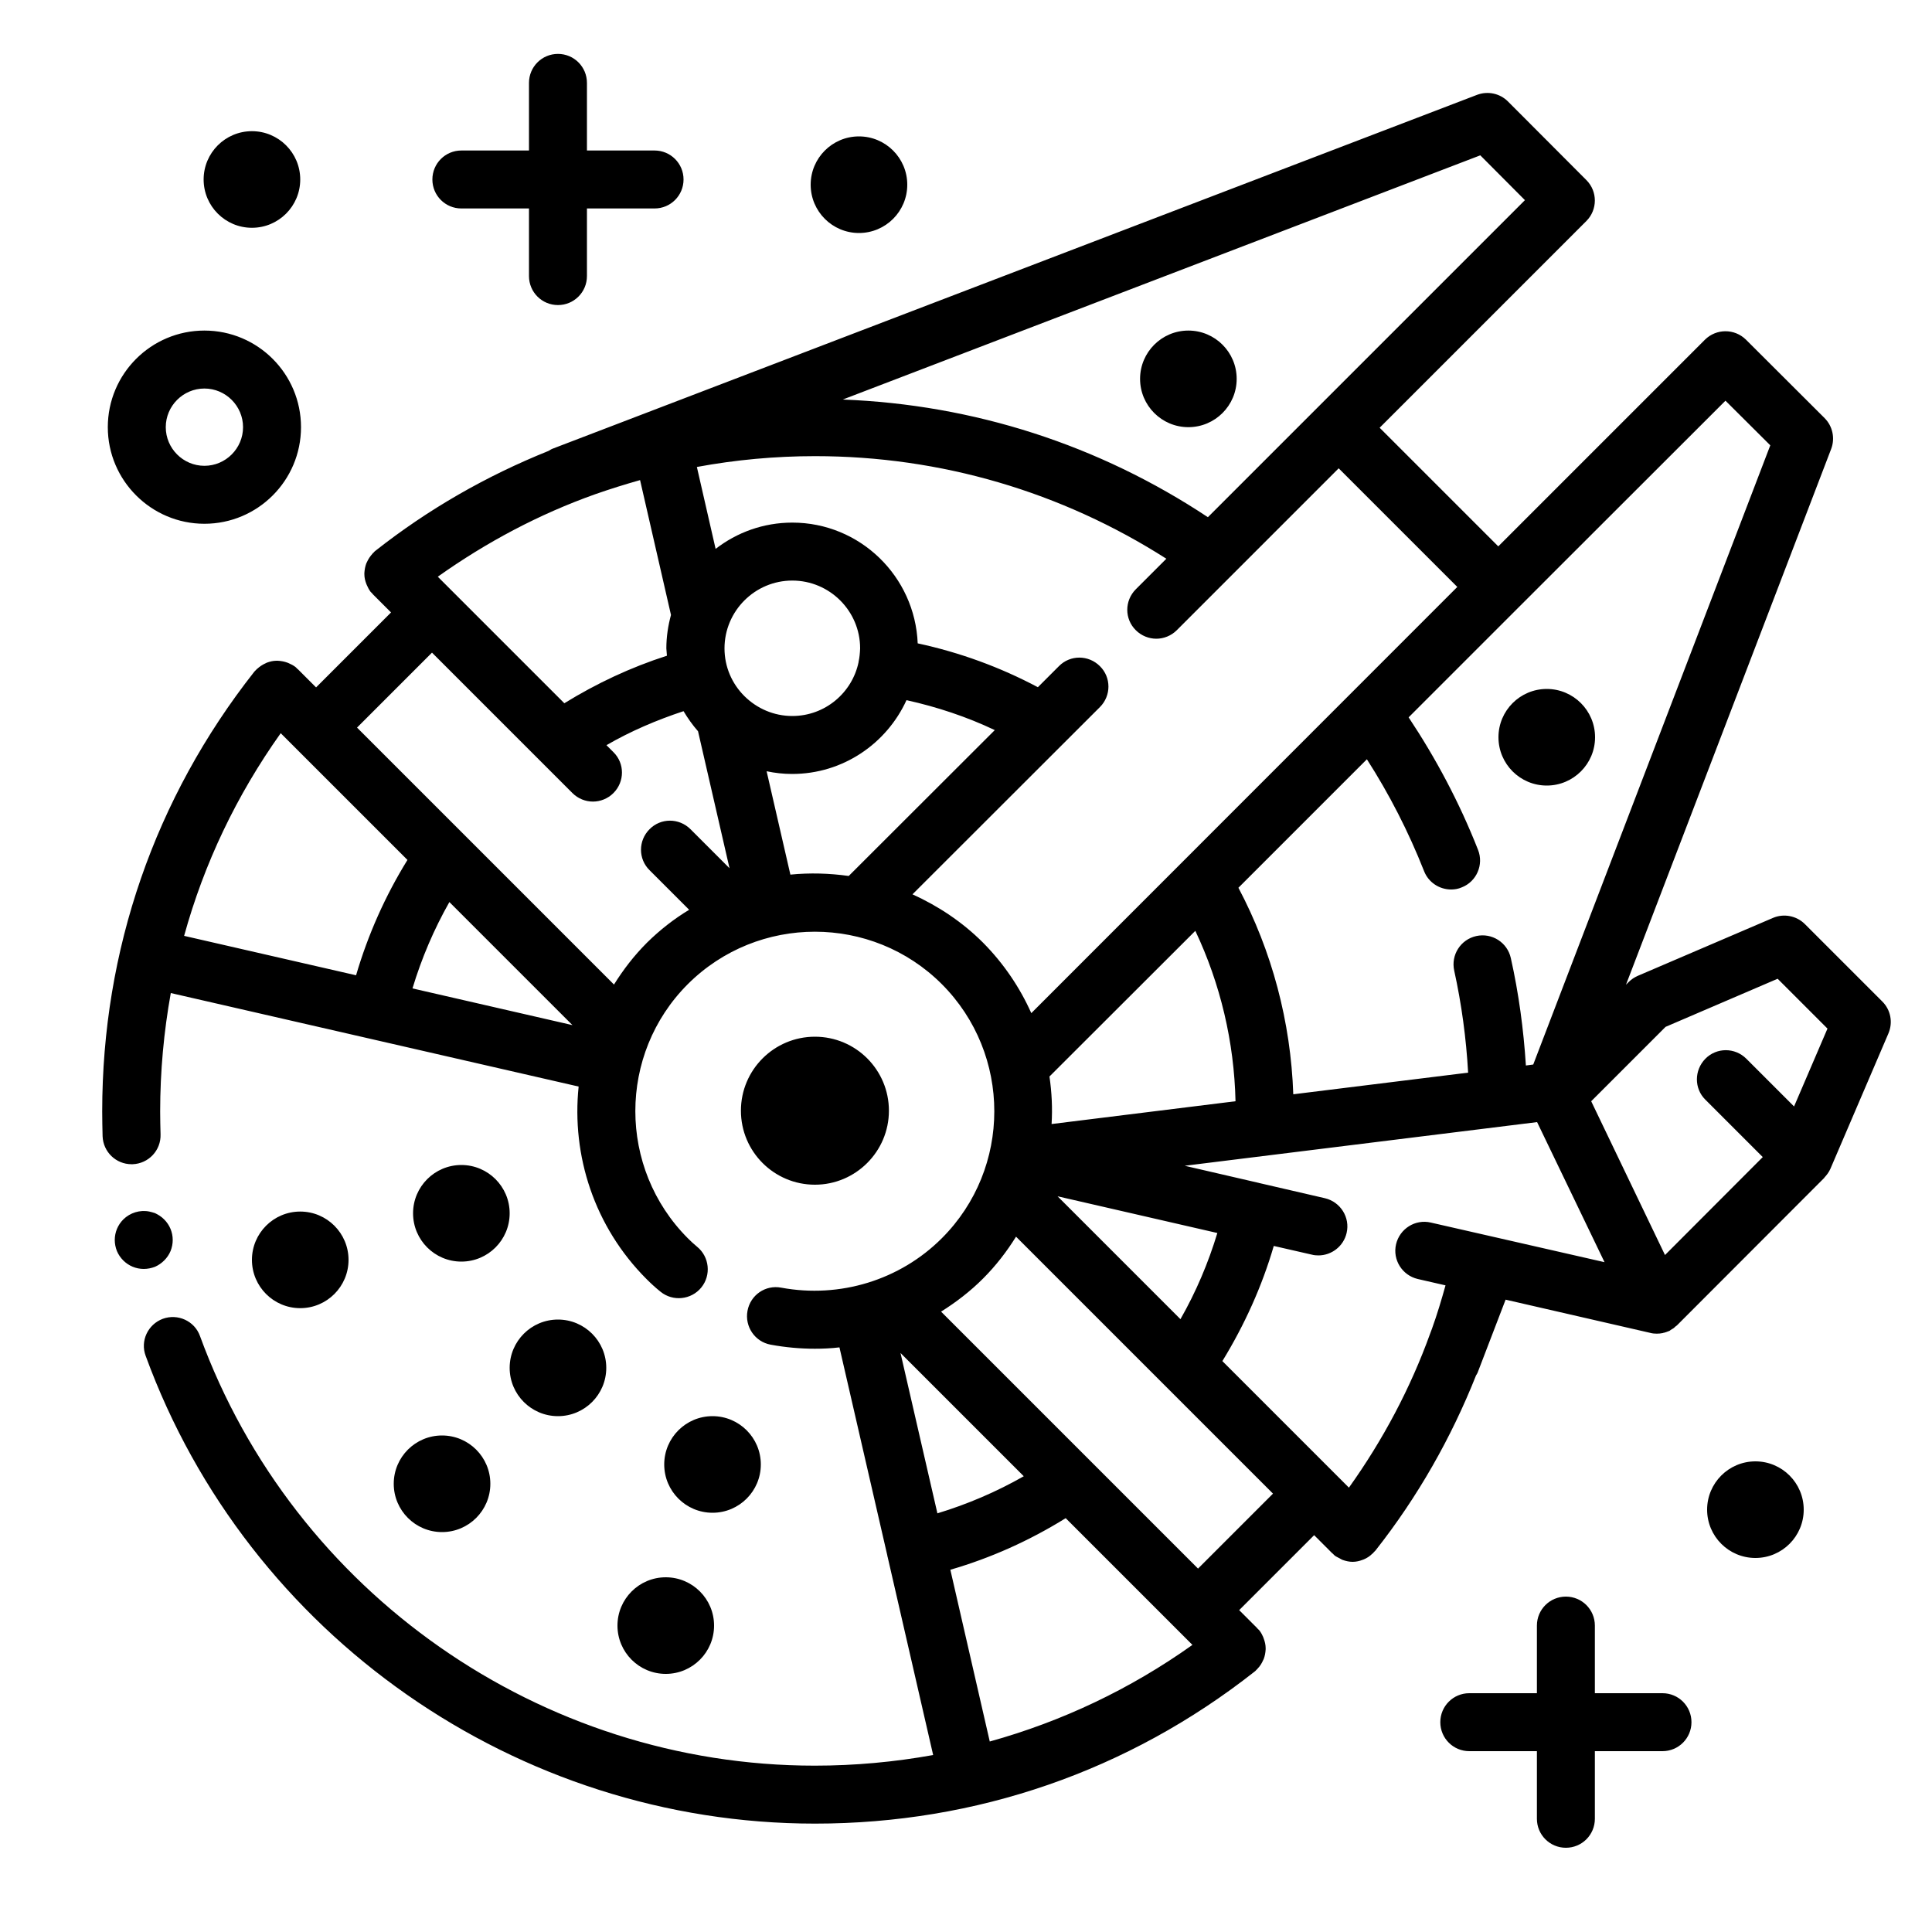 <?xml version="1.0" encoding="utf-8"?>
<!-- Generator: Adobe Illustrator 24.1.0, SVG Export Plug-In . SVG Version: 6.00 Build 0)  -->
<svg version="1.1" id="Layer_1" xmlns="http://www.w3.org/2000/svg" xmlns:xlink="http://www.w3.org/1999/xlink" x="0px" y="0px"
	 viewBox="0 0 100 100" style="enable-background:new 0 0 100 100;" xml:space="preserve">
<path d="M10.58,27.11c2.76,0,5-2.24,5-5s-2.24-5-5-5s-5,2.24-5,5S7.83,27.11,10.58,27.11z M10.58,20.11c1.1,0,2,0.9,2,2s-0.9,2-2,2
	s-2-0.9-2-2S9.48,20.11,10.58,20.11z M93.36,78.14c0,1.38-1.12,2.5-2.5,2.5c-1.38,0-2.5-1.12-2.5-2.5s1.12-2.5,2.5-2.5
	C92.24,75.64,93.36,76.76,93.36,78.14z M41.96,9.56c0-1.38,1.12-2.5,2.5-2.5c1.38,0,2.5,1.12,2.5,2.5s-1.12,2.5-2.5,2.5
	C43.08,12.06,41.96,10.94,41.96,9.56z M10.54,9.29c0-1.38,1.12-2.5,2.5-2.5c1.38,0,2.5,1.12,2.5,2.5c0,1.38-1.12,2.5-2.5,2.5
	C11.66,11.79,10.54,10.67,10.54,9.29z M22.38,9.29c0-0.83,0.67-1.5,1.5-1.5h3.5v-3.5c0-0.83,0.67-1.5,1.5-1.5s1.5,0.67,1.5,1.5v3.5
	h3.5c0.83,0,1.5,0.67,1.5,1.5s-0.67,1.5-1.5,1.5h-3.5v3.5c0,0.83-0.67,1.5-1.5,1.5s-1.5-0.67-1.5-1.5v-3.5h-3.5
	C23.05,10.79,22.38,10.12,22.38,9.29z M87.55,89.14c0,0.83-0.67,1.5-1.5,1.5h-3.5v3.5c0,0.83-0.67,1.5-1.5,1.5s-1.5-0.67-1.5-1.5
	v-3.5h-3.5c-0.83,0-1.5-0.67-1.5-1.5s0.67-1.5,1.5-1.5h3.5v-3.5c0-0.83,0.67-1.5,1.5-1.5s1.5,0.67,1.5,1.5v3.5h3.5
	C86.88,87.64,87.55,88.31,87.55,89.14z M8.02,65.57c-0.19,0.07-0.38,0.11-0.58,0.11c-0.4,0-0.78-0.16-1.06-0.44
	c-0.14-0.14-0.25-0.3-0.33-0.49c-0.07-0.18-0.11-0.37-0.11-0.57c0-0.4,0.16-0.78,0.44-1.06c0.35-0.35,0.87-0.51,1.35-0.41
	c0.1,0.02,0.19,0.05,0.29,0.08c0.09,0.04,0.17,0.09,0.25,0.14c0.09,0.06,0.16,0.12,0.23,0.19c0.28,0.28,0.44,0.66,0.44,1.06
	c0,0.2-0.04,0.39-0.11,0.57c-0.08,0.19-0.19,0.35-0.33,0.49C8.36,65.38,8.2,65.49,8.02,65.57z M38.35,57.49
	c0-2.12,1.72-3.83,3.83-3.83c2.12,0,3.83,1.72,3.83,3.83s-1.72,3.83-3.83,3.83C40.07,61.32,38.35,59.61,38.35,57.49z M26.38,70.8
	c0-1.38,1.12-2.5,2.5-2.5c1.38,0,2.5,1.12,2.5,2.5c0,1.38-1.12,2.5-2.5,2.5C27.5,73.3,26.38,72.18,26.38,70.8z M26.38,62.8
	c0,1.38-1.12,2.5-2.5,2.5c-1.38,0-2.5-1.12-2.5-2.5c0-1.38,1.12-2.5,2.5-2.5C25.26,60.3,26.38,61.42,26.38,62.8z M59.01,19.61
	c0-1.38,1.12-2.5,2.5-2.5c1.38,0,2.5,1.12,2.5,2.5c0,1.38-1.12,2.5-2.5,2.5C60.13,22.11,59.01,20.99,59.01,19.61z M22.88,74.3
	c1.38,0,2.5,1.12,2.5,2.5c0,1.38-1.12,2.5-2.5,2.5c-1.38,0-2.5-1.12-2.5-2.5C20.38,75.42,21.5,74.3,22.88,74.3z M15.54,67.71
	c-1.38,0-2.5-1.12-2.5-2.5s1.12-2.5,2.5-2.5c1.38,0,2.5,1.12,2.5,2.5S16.92,67.71,15.54,67.71z M36.88,73.3c1.38,0,2.5,1.12,2.5,2.5
	c0,1.38-1.12,2.5-2.5,2.5c-1.38,0-2.5-1.12-2.5-2.5C34.38,74.42,35.5,73.3,36.88,73.3z M34.46,81.64c1.38,0,2.5,1.12,2.5,2.5
	s-1.12,2.5-2.5,2.5c-1.38,0-2.5-1.12-2.5-2.5S33.08,81.64,34.46,81.64z M80.06,35.66c1.38,0,2.5,1.12,2.5,2.5
	c0,1.38-1.12,2.5-2.5,2.5c-1.38,0-2.5-1.12-2.5-2.5C77.56,36.78,78.68,35.66,80.06,35.66z M97.43,51.84l-4.01-4.01
	c-0.43-0.43-1.09-0.56-1.65-0.32l-7,3c-0.18,0.08-0.33,0.18-0.46,0.31c0,0-0.01,0-0.01,0.01l-0.02,0.02c0,0,0,0-0.01,0.01
	l-0.11,0.11l10.62-27.73c0.21-0.55,0.08-1.18-0.34-1.6l-4.07-4.06c-0.59-0.58-1.53-0.58-2.12,0l-10.7,10.7l-6.14-6.14l10.7-10.7
	c0.58-0.58,0.59-1.53,0-2.12l-4.06-4.07c-0.42-0.42-1.05-0.55-1.6-0.34l-47.81,18.3c-0.09,0.03-0.17,0.08-0.25,0.13
	c-3.21,1.29-6.22,3.01-8.96,5.17c-0.04,0.03-0.07,0.06-0.1,0.1c-0.01,0.01-0.02,0.01-0.03,0.02c-0.01,0.01-0.01,0.02-0.02,0.03
	c-0.12,0.13-0.22,0.28-0.29,0.44c-0.01,0.02-0.02,0.04-0.03,0.06c-0.06,0.16-0.09,0.33-0.1,0.5c0,0.02,0,0.04,0,0.07
	c0,0.17,0.04,0.33,0.1,0.49c0.01,0.02,0.02,0.04,0.03,0.07c0.05,0.12,0.11,0.23,0.19,0.34c0.03,0.03,0.06,0.06,0.09,0.09
	c0.01,0.01,0.02,0.03,0.03,0.04l0.94,0.94l-3.88,3.88l-0.94-0.94c-0.01-0.01-0.02-0.01-0.03-0.02c-0.03-0.03-0.06-0.07-0.1-0.1
	c-0.11-0.08-0.22-0.14-0.34-0.19c-0.02-0.01-0.04-0.02-0.07-0.03c-0.16-0.06-0.33-0.09-0.5-0.1c-0.02,0-0.04,0-0.07,0
	c-0.17,0-0.34,0.04-0.5,0.1c-0.02,0.01-0.04,0.02-0.06,0.03c-0.16,0.07-0.31,0.17-0.44,0.29c-0.01,0.01-0.02,0.01-0.03,0.02
	c-0.01,0.01-0.01,0.02-0.02,0.03c-0.03,0.03-0.07,0.06-0.1,0.1c-5.15,6.54-7.87,14.41-7.87,22.76c0,0.43,0.01,0.86,0.02,1.28
	c0.03,0.81,0.69,1.45,1.5,1.45c0.02,0,0.04,0,0.05,0c0.83-0.03,1.48-0.72,1.45-1.55c-0.01-0.39-0.02-0.79-0.02-1.18
	c0-2.08,0.19-4.13,0.55-6.13l21.11,4.84c-0.37,3.56,0.8,7.25,3.52,9.97c0.23,0.23,0.47,0.45,0.72,0.65
	c0.64,0.52,1.59,0.42,2.11-0.22c0.52-0.64,0.42-1.59-0.22-2.11c-0.17-0.14-0.33-0.29-0.48-0.44c-3.62-3.63-3.62-9.53,0-13.15
	c3.63-3.62,9.53-3.62,13.15,0c3.62,3.63,3.62,9.53,0,13.15c-2.17,2.17-5.28,3.12-8.31,2.56c-0.82-0.16-1.6,0.38-1.75,1.2
	c-0.15,0.81,0.38,1.6,1.2,1.75c0.76,0.14,1.53,0.21,2.29,0.21c0.42,0,0.85-0.02,1.27-0.07l2.48,10.78c0,0.01,0,0.02,0,0.03
	c0,0.01,0.01,0.01,0.01,0.02l2.36,10.27c-2,0.36-4.05,0.55-6.13,0.55c-14.17,0-26.96-8.94-31.82-22.24
	c-0.28-0.78-1.15-1.17-1.92-0.89c-0.78,0.29-1.18,1.15-0.89,1.92c5.29,14.48,19.22,24.21,34.64,24.21c8.35,0,16.22-2.72,22.76-7.87
	c0.04-0.03,0.07-0.06,0.1-0.1c0.01-0.01,0.02-0.01,0.03-0.02c0.01-0.01,0.01-0.02,0.02-0.03c0.13-0.13,0.22-0.28,0.29-0.44
	c0.01-0.02,0.02-0.04,0.03-0.06c0.06-0.16,0.09-0.33,0.1-0.5c0-0.02,0-0.04,0-0.06c0-0.17-0.04-0.34-0.1-0.5
	c-0.01-0.02-0.02-0.04-0.02-0.06c-0.05-0.12-0.11-0.23-0.19-0.34c-0.03-0.04-0.06-0.07-0.1-0.1c-0.01-0.01-0.01-0.02-0.02-0.03
	l-0.94-0.94l3.88-3.88l0.94,0.94c0.01,0.01,0.02,0.01,0.03,0.02c0.03,0.03,0.06,0.07,0.1,0.1c0.08,0.06,0.16,0.09,0.25,0.14
	c0.05,0.03,0.1,0.06,0.15,0.08c0.17,0.06,0.35,0.1,0.52,0.1c0,0,0,0,0,0c0,0,0,0,0,0c0,0,0,0,0,0c0.18,0,0.35-0.04,0.51-0.1
	c0.03-0.01,0.05-0.02,0.08-0.03c0.16-0.07,0.3-0.16,0.43-0.29c0.01-0.01,0.03-0.02,0.04-0.03c0.01-0.01,0.02-0.03,0.03-0.04
	c0.03-0.03,0.06-0.06,0.09-0.09c2.2-2.79,3.93-5.85,5.21-9.07c0.03-0.05,0.06-0.09,0.08-0.14l1.45-3.78l7.49,1.72
	c0.11,0.03,0.22,0.04,0.33,0.04c0,0,0,0,0,0c0,0,0,0,0,0s0,0,0,0c0.11,0,0.21-0.01,0.31-0.03c0.03-0.01,0.05-0.02,0.08-0.02
	c0.08-0.02,0.15-0.05,0.23-0.08c0.01,0,0.02-0.01,0.03-0.01c0.03-0.01,0.05-0.03,0.07-0.05c0.05-0.03,0.1-0.06,0.15-0.09
	c0.04-0.03,0.07-0.06,0.1-0.09c0.03-0.02,0.06-0.04,0.09-0.07l7.61-7.62c0.01-0.01,0.01-0.01,0.01-0.02
	c0.12-0.13,0.23-0.27,0.31-0.45l3-7C97.99,52.92,97.86,52.27,97.43,51.84z M74.06,63.28c-0.81-0.19-1.61,0.32-1.8,1.12
	c-0.19,0.81,0.32,1.61,1.12,1.8l1.44,0.33c-0.21,0.75-0.43,1.49-0.7,2.24l-0.09,0.24c-1.02,2.83-2.44,5.51-4.21,7.99l-6.55-6.55
	c1.15-1.88,2.05-3.87,2.66-5.96l1.97,0.45c0.11,0.03,0.23,0.04,0.34,0.04c0.68,0,1.3-0.47,1.46-1.16c0.19-0.81-0.32-1.61-1.12-1.8
	l-3.33-0.77c-0.01,0-0.03-0.01-0.04-0.01c-0.01,0-0.03,0-0.04-0.01l-3.85-0.89l18.24-2.26l3.49,7.25L74.06,63.28z M54.74,61.92
	l8.27,1.9c-0.47,1.55-1.1,3.04-1.91,4.46L54.74,61.92z M61.87,48.18c1.3,2.75,2.01,5.75,2.08,8.82l-9.52,1.18
	c0.05-0.82,0.01-1.64-0.11-2.46L61.87,48.18z M89.31,20.74l2.32,2.31L79.36,55.1l-0.38,0.05c-0.12-1.87-0.37-3.73-0.78-5.56
	c-0.18-0.81-0.98-1.32-1.79-1.14c-0.81,0.18-1.32,0.98-1.14,1.79c0.38,1.73,0.62,3.5,0.72,5.28l-9.05,1.12
	c-0.13-3.75-1.1-7.4-2.84-10.69l6.65-6.65c1.16,1.81,2.15,3.74,2.96,5.79c0.23,0.59,0.8,0.95,1.4,0.95c0.18,0,0.37-0.03,0.55-0.11
	c0.77-0.3,1.15-1.18,0.84-1.95c-0.96-2.44-2.18-4.73-3.59-6.85l5.7-5.7c0,0,0,0,0,0s0,0,0,0L89.31,20.74z M76.62,8.04l2.31,2.32
	L68.24,21.05c0,0-0.01,0-0.01,0.01s0,0.01-0.01,0.01l-5.7,5.7c-5.64-3.74-12.11-5.83-18.9-6.09L76.62,8.04z M44.44,34.25
	c0,0,0,0.01,0,0.01c0,0,0,0,0,0.01c-0.33,1.59-1.74,2.79-3.43,2.79c-0.96,0-1.83-0.39-2.47-1.02c-0.01-0.01-0.02-0.02-0.02-0.02
	c-0.63-0.63-1.02-1.5-1.02-2.46c0-1.93,1.57-3.51,3.51-3.51c1.93,0,3.51,1.57,3.51,3.51C44.51,33.8,44.49,34.03,44.44,34.25z
	 M34.52,33.94c-1.87,0.6-3.64,1.43-5.31,2.46l-6.55-6.55c2.52-1.79,5.25-3.24,8.15-4.27c0.77-0.27,1.54-0.51,2.32-0.73l1.6,6.98
	c-0.15,0.55-0.24,1.13-0.24,1.73C34.5,33.69,34.51,33.81,34.52,33.94z M14.53,37.95l6.56,6.56c-1.15,1.86-2.04,3.86-2.66,5.97
	l-8.9-2.04C10.56,44.7,12.24,41.17,14.53,37.95z M29.63,53.06l-8.28-1.9c0.47-1.56,1.11-3.06,1.91-4.47L29.63,53.06z M33.49,48.79
	c-0.67,0.67-1.23,1.4-1.71,2.17l-13.3-13.3l3.88-3.88l7.27,7.27c0.29,0.29,0.68,0.44,1.06,0.44s0.77-0.15,1.06-0.44
	c0.59-0.59,0.59-1.54,0-2.12l-0.36-0.36c1.26-0.73,2.6-1.3,3.99-1.76c0.22,0.37,0.47,0.72,0.75,1.04l1.63,7.09l-2.02-2.02
	c-0.59-0.59-1.54-0.59-2.12,0c-0.59,0.59-0.59,1.54,0,2.12l2.05,2.05C34.89,47.56,34.16,48.13,33.49,48.79z M40.91,45.27l-1.23-5.35
	c0.43,0.09,0.87,0.14,1.32,0.14c2.63,0,4.89-1.57,5.92-3.82c1.58,0.35,3.12,0.86,4.57,1.55l-7.56,7.55
	C42.93,45.2,41.92,45.17,40.91,45.27z M47.23,46.29l9.7-9.69c0.59-0.59,0.59-1.54,0-2.12c-0.59-0.59-1.54-0.59-2.12,0l-1.09,1.09
	c-1.96-1.04-4.04-1.8-6.22-2.27c-0.14-3.47-2.99-6.25-6.49-6.25c-1.5,0-2.87,0.51-3.97,1.36l-0.97-4.24c2-0.37,4.05-0.56,6.12-0.56
	c6.51,0,12.76,1.85,18.18,5.31l-1.58,1.58c-0.59,0.59-0.59,1.54,0,2.12c0.29,0.29,0.68,0.44,1.06,0.44s0.77-0.15,1.06-0.44
	l8.38-8.38l6.14,6.14L53.38,52.44c-0.59-1.32-1.42-2.56-2.5-3.65C49.8,47.71,48.55,46.89,47.23,46.29z M46.61,70.03l6.38,6.38
	c-1.42,0.81-2.92,1.45-4.47,1.92L46.61,70.03z M49.19,81.25c2.1-0.61,4.1-1.51,5.97-2.67l6.56,6.56c-3.22,2.29-6.75,3.96-10.49,5
	L49.19,81.25z M62.01,81.19l-5.59-5.59c0,0,0,0-0.01-0.01l-7.7-7.7c0.78-0.49,1.51-1.05,2.17-1.71c0.67-0.67,1.23-1.4,1.71-2.17
	l7.71,7.71c0,0,0,0,0,0l5.59,5.59L62.01,81.19z M86.18,64.96L82.36,57l3.85-3.85l5.8-2.49l2.58,2.58l-1.73,4.03l-2.47-2.47
	c-0.59-0.59-1.54-0.59-2.12,0s-0.59,1.54,0,2.12l2.97,2.97L86.18,64.96z"/>
</svg>
